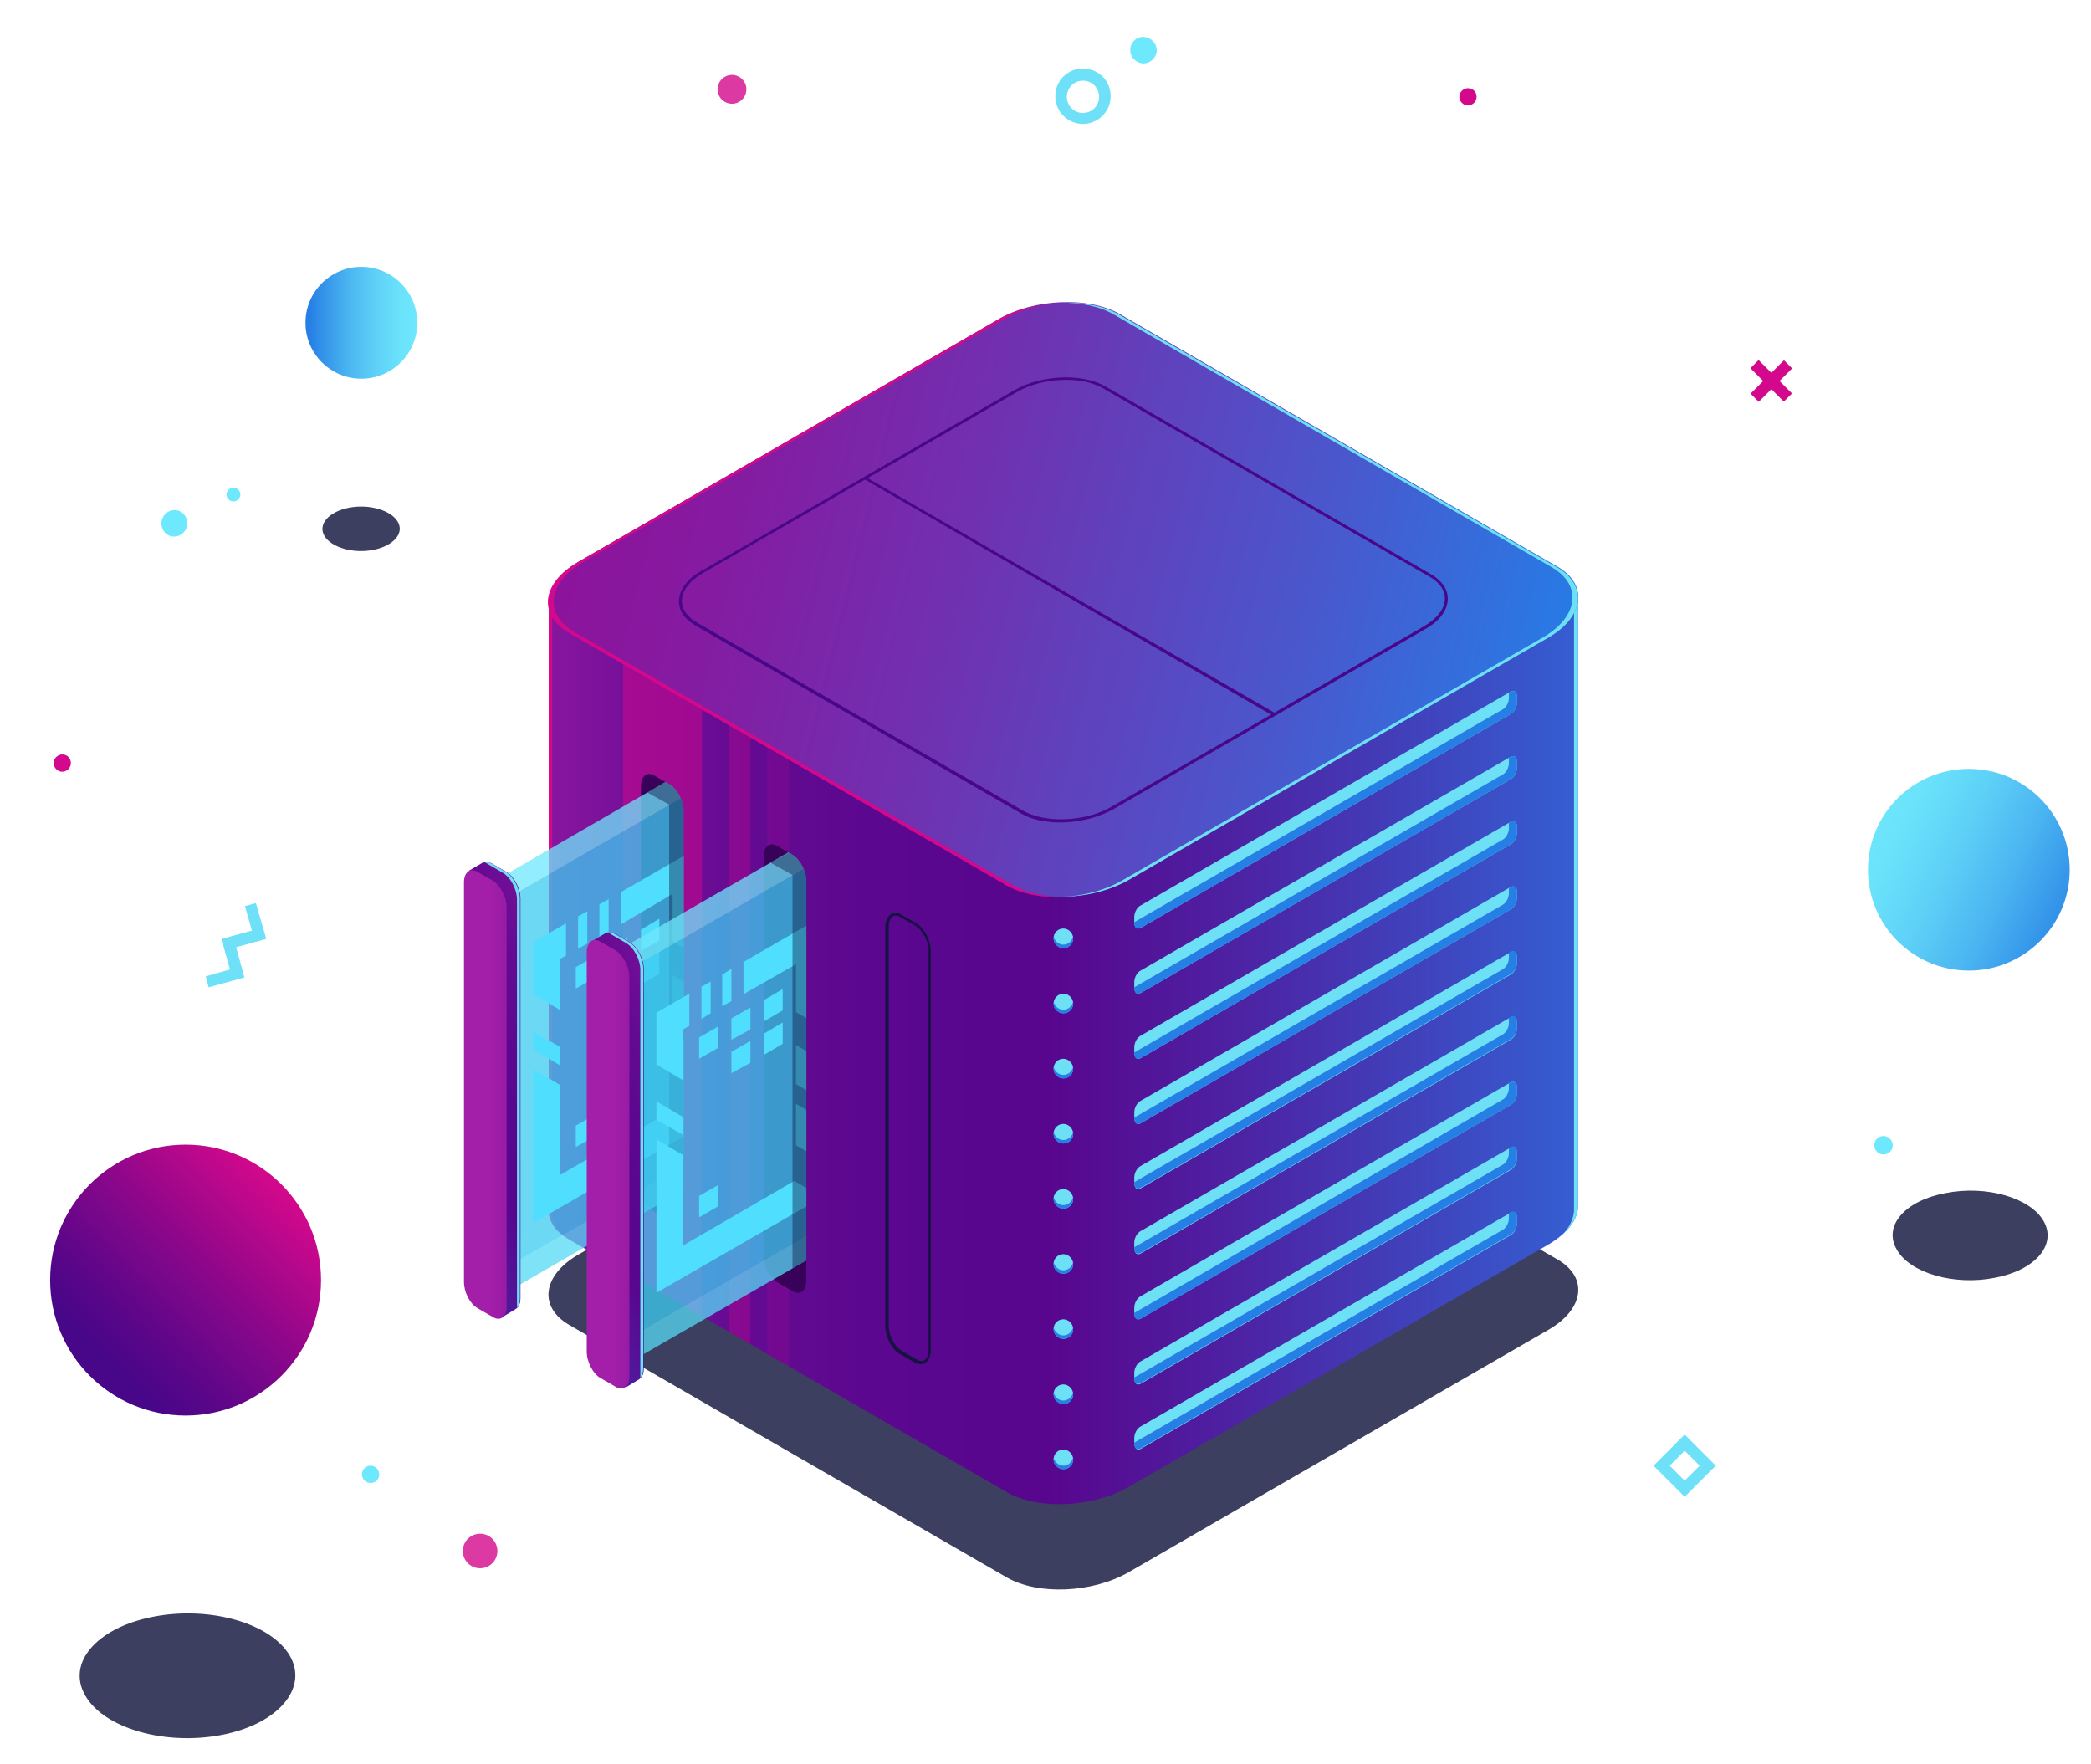 <?xml version="1.0" encoding="utf-8"?>
<!-- Generator: Adobe Illustrator 26.5.0, SVG Export Plug-In . SVG Version: 6.00 Build 0)  -->
<svg version="1.1" id="_x2014_ÎÓÈ_x5F_1" xmlns="http://www.w3.org/2000/svg" xmlns:xlink="http://www.w3.org/1999/xlink"
	 x="0px" y="0px" viewBox="0 0 362.8 306" style="enable-background:new 0 0 362.8 306;" xml:space="preserve">
<style type="text/css">
	.st0{fill:url(#SVGID_1_);}
	.st1{fill:url(#SVGID_00000052791966831127001030000003112668374425385395_);}
	.st2{fill:url(#SVGID_00000062886307084025840650000006182143142107421339_);}
	.st3{opacity:0.8;fill:#0C0F38;}
	.st4{opacity:0.8;fill:#D4088C;}
	.st5{fill:#6EE8FC;}
	.st6{fill:#D4088C;}
	.st7{fill:#6EE1F8;}
	.st8{fill:url(#SVGID_00000151508968268790657390000003939914885504977298_);}
	.st9{fill:#6DE0F6;}
	.st10{opacity:0.5;fill:#D4088C;}
	.st11{opacity:0.3;fill:#D4088C;}
	.st12{opacity:0.15;fill:#D4088C;}
	.st13{fill:url(#SVGID_00000064317654289399957910000014695423590977045647_);}
	.st14{fill:#480689;}
	.st15{fill:#267FE5;}
	.st16{fill:#38025B;}
	.st17{clip-path:url(#SVGID_00000084490322939231089680000000960508516025739437_);}
	.st18{opacity:0.5;fill:#6EE8FC;}
	.st19{opacity:0.5;fill:#25BFEC;}
	.st20{fill:url(#SVGID_00000041996583443571933210000010248464570707111042_);}
	.st21{fill:url(#SVGID_00000029022980656270523810000001645512487561046455_);}
	.st22{fill:#50DEFF;}
	.st23{opacity:0.4;clip-path:url(#SVGID_00000084490322939231089680000000960508516025739437_);fill:#0C0F38;}
	.st24{clip-path:url(#SVGID_00000166641047728501387700000015582243653336791173_);}
	.st25{fill:url(#SVGID_00000175318734900907271820000006286770343315813002_);}
	.st26{fill:url(#SVGID_00000115486807398341393400000001521499156845016243_);}
	.st27{opacity:0.4;clip-path:url(#SVGID_00000166641047728501387700000015582243653336791173_);fill:#0C0F38;}
	.st28{fill:#161242;}
</style>
<g>
	
		<linearGradient id="SVGID_1_" gradientUnits="userSpaceOnUse" x1="225.495" y1="957.123" x2="272.517" y2="957.123" gradientTransform="matrix(-0.707 0.707 -0.707 -0.707 885.097 722.846)">
		<stop  offset="0" style="stop-color:#D4088C"/>
		<stop  offset="4.496314e-02" style="stop-color:#CC088C"/>
		<stop  offset="0.462" style="stop-color:#85078A"/>
		<stop  offset="0.762" style="stop-color:#590689"/>
		<stop  offset="0.914" style="stop-color:#480689"/>
	</linearGradient>
	<circle class="st0" cx="32.2" cy="222.1" r="23.5"/>
	
		<linearGradient id="SVGID_00000144320416551940629930000013057963912266686375_" gradientUnits="userSpaceOnUse" x1="105.695" y1="1060.762" x2="125.167" y2="1060.762" gradientTransform="matrix(-1 0 0 -1 178.106 1116.776)">
		<stop  offset="0" style="stop-color:#6EE8FC"/>
		<stop  offset="0.157" style="stop-color:#6AE2FB"/>
		<stop  offset="0.368" style="stop-color:#5ED1F7"/>
		<stop  offset="0.609" style="stop-color:#4BB5F1"/>
		<stop  offset="0.872" style="stop-color:#308EE8"/>
		<stop  offset="0.962" style="stop-color:#267FE5"/>
	</linearGradient>
	<circle style="fill:url(#SVGID_00000144320416551940629930000013057963912266686375_);" cx="62.7" cy="56" r="9.7"/>
	
		<linearGradient id="SVGID_00000021092029740288284590000007148705261904133252_" gradientUnits="userSpaceOnUse" x1="-32.25" y1="744.521" x2="11.527" y2="744.521" gradientTransform="matrix(0.895 0.445 -0.445 0.895 684.069 -510.324)">
		<stop  offset="0" style="stop-color:#6EE8FC"/>
		<stop  offset="0.157" style="stop-color:#6AE2FB"/>
		<stop  offset="0.368" style="stop-color:#5ED1F7"/>
		<stop  offset="0.609" style="stop-color:#4BB5F1"/>
		<stop  offset="0.872" style="stop-color:#308EE8"/>
		<stop  offset="0.962" style="stop-color:#267FE5"/>
	</linearGradient>
	<circle style="fill:url(#SVGID_00000021092029740288284590000007148705261904133252_);" cx="341.6" cy="150.9" r="17.5"/>
	<path class="st3" d="M346.1,221.7c-7,1.4-14.7-0.8-17-4.9c-2.4-4.1,1.4-8.5,8.5-9.8c7-1.4,14.7,0.8,17,4.9
		C356.9,216,353.1,220.4,346.1,221.7z"/>
	<path class="st3" d="M38.5,301c-9.8,1.9-20.4-1.1-23.7-6.8c-3.3-5.7,2-11.8,11.8-13.7s20.4,1.1,23.7,6.8
		C53.5,292.9,48.3,299.1,38.5,301z"/>
	<path class="st3" d="M64.8,95.4c-3.5,0.7-7.3-0.4-8.5-2.4c-1.2-2,0.7-4.2,4.2-4.9c3.5-0.7,7.3,0.4,8.5,2.4
		C70.2,92.5,68.3,94.7,64.8,95.4z"/>
	<g>
		<circle class="st4" cx="127" cy="15.5" r="2.5"/>
		<circle class="st4" cx="83.3" cy="269.1" r="3"/>
		<path class="st5" d="M65.8,255.8c0,0.9-0.7,1.5-1.5,1.5c-0.9,0-1.5-0.7-1.5-1.5c0-0.9,0.7-1.5,1.5-1.5
			C65.1,254.3,65.8,255,65.8,255.8z"/>
		<path class="st5" d="M328.4,198.7c0,0.9-0.7,1.6-1.6,1.6c-0.9,0-1.6-0.7-1.6-1.6c0-0.9,0.7-1.6,1.6-1.6
			C327.6,197.1,328.4,197.8,328.4,198.7z"/>
		<g>
			<path class="st5" d="M32.5,90.8c0,1.2-1,2.3-2.3,2.3S28,92,28,90.8c0-1.2,1-2.3,2.3-2.3S32.5,89.6,32.5,90.8z"/>
			<path class="st5" d="M200.7,8.7c0,1.2-1,2.3-2.3,2.3c-1.2,0-2.3-1-2.3-2.3s1-2.3,2.3-2.3C199.7,6.5,200.7,7.5,200.7,8.7z"/>
			<path class="st5" d="M41.7,85.8c0,0.7-0.6,1.2-1.2,1.2c-0.7,0-1.2-0.6-1.2-1.2c0-0.7,0.6-1.2,1.2-1.2
				C41.1,84.6,41.7,85.1,41.7,85.8z"/>
		</g>
		<path class="st6" d="M256.2,16.8c0,0.8-0.7,1.5-1.5,1.5c-0.8,0-1.5-0.7-1.5-1.5c0-0.8,0.7-1.5,1.5-1.5
			C255.6,15.3,256.2,16,256.2,16.8z"/>
	</g>
	<g>
		<g>
			<polygon class="st7" points="40,164.6 39.4,162.7 43.7,161.5 42.5,157.2 44.4,156.7 46.2,162.9 			"/>
		</g>
		<g>
			<polygon class="st7" points="36.2,171.3 35.7,169.4 39.9,168.2 38.7,163.9 40.7,163.4 42.4,169.6 			"/>
		</g>
		<g>
			<polygon class="st7" points="40.2,169.1 38.5,162.9 44.7,161.2 45.2,163.1 40.9,164.3 42.1,168.6 			"/>
		</g>
	</g>
	<path class="st7" d="M187.9,21.5c-2.6,0-4.8-2.1-4.8-4.8s2.1-4.8,4.8-4.8s4.8,2.1,4.8,4.8S190.5,21.5,187.9,21.5z M187.9,14
		c-1.5,0-2.8,1.2-2.8,2.8c0,1.5,1.2,2.8,2.8,2.8c1.5,0,2.8-1.2,2.8-2.8C190.7,15.2,189.4,14,187.9,14z"/>
	<path class="st7" d="M292.3,259.7l-5.4-5.4l5.4-5.4l5.4,5.4L292.3,259.7z M289.7,254.3l2.6,2.6l2.6-2.6l-2.6-2.6L289.7,254.3z"/>
	<g>
		<rect x="306.4" y="62" transform="matrix(0.707 -0.707 0.707 0.707 43.25 236.675)" class="st6" width="2" height="8.2"/>
		
			<rect x="303.3" y="65.1" transform="matrix(0.707 -0.707 0.707 0.707 43.271 236.708)" class="st6" width="8.2" height="2"/>
	</g>
</g>
<path class="st6" d="M12.3,132.4c0,0.8-0.7,1.5-1.5,1.5c-0.8,0-1.5-0.7-1.5-1.5s0.7-1.5,1.5-1.5C11.7,130.9,12.3,131.6,12.3,132.4z"
	/>
<g>
	<g>
		<path class="st3" d="M174.7,273.7l-75.9-43.8c-5.4-3.1-4.7-8.6,1.5-12.2l72.9-42.1c6.2-3.6,15.7-4,21.1-0.9l75.9,43.8
			c5.4,3.1,4.7,8.6-1.5,12.2l-72.9,42.1C189.5,276.4,180.1,276.8,174.7,273.7z"/>
		
			<linearGradient id="SVGID_00000021077913624796142980000011517105395699891346_" gradientUnits="userSpaceOnUse" x1="78.304" y1="169.398" x2="295.881" y2="169.398">
			<stop  offset="0" style="stop-color:#A31FA9"/>
			<stop  offset="6.679147e-02" style="stop-color:#8B17A0"/>
			<stop  offset="0.149" style="stop-color:#740F98"/>
			<stop  offset="0.239" style="stop-color:#640A92"/>
			<stop  offset="0.341" style="stop-color:#5B078F"/>
			<stop  offset="0.478" style="stop-color:#58068E"/>
			<stop  offset="0.626" style="stop-color:#4D22A3"/>
			<stop  offset="0.944" style="stop-color:#3168DA"/>
			<stop  offset="1" style="stop-color:#2C75E4"/>
		</linearGradient>
		<path style="fill:url(#SVGID_00000021077913624796142980000011517105395699891346_);" d="M273.8,104.1h-37.6l-41.9-24.2
			c-5.4-3.1-14.8-2.7-21.1,0.9l-40.4,23.3H95.2v105.4h0c-0.2,2.1,1,4.1,3.6,5.6l75.9,43.8c5.4,3.1,14.8,2.7,21.1-0.9l72.9-42.1
			c3.2-1.9,5-4.2,5.1-6.5h0V104.1z"/>
		<path class="st6" d="M104.7,104.1h-9.5v105.4h0c-0.1,1.5,0.5,3,1.7,4.2c-0.8-1.1-1.2-2.3-1.1-3.5h0V104.8h9.6
			C105.2,104.5,105,104.3,104.7,104.1z"/>
		<path class="st9" d="M261.7,104.1c-0.1,0.2-0.1,0.4-0.2,0.6h11.6v105.4h0c-0.1,1.4-0.8,2.9-2.1,4.2c1.7-1.5,2.7-3.2,2.8-4.8h0
			V104.1H261.7z"/>
		<polygon class="st10" points="121.8,228.4 121.8,106.1 108.1,106.1 108.1,220.5 		"/>
		<polygon class="st11" points="130.2,233.2 130.2,114.3 126.4,114.3 126.4,231.1 		"/>
		<polygon class="st12" points="136.9,237.1 136.9,115.7 133.1,115.7 133.1,234.9 		"/>
		
			<linearGradient id="SVGID_00000115493963407637568710000012418256072486747028_" gradientUnits="userSpaceOnUse" x1="379.169" y1="689.964" x2="481.801" y2="601.082" gradientTransform="matrix(0.866 0.5 -1 0.577 455.334 -483.91)">
			<stop  offset="0" style="stop-color:#8D139B"/>
			<stop  offset="0.165" style="stop-color:#851BA1"/>
			<stop  offset="0.428" style="stop-color:#6E33B2"/>
			<stop  offset="0.755" style="stop-color:#4958CD"/>
			<stop  offset="1" style="stop-color:#2979E4"/>
		</linearGradient>
		<path style="fill:url(#SVGID_00000115493963407637568710000012418256072486747028_);" d="M174.7,153.5l-75.9-43.8
			c-5.4-3.1-4.7-8.6,1.5-12.2l72.9-42.1c6.2-3.6,15.7-4,21.1-0.9l75.9,43.8c5.4,3.1,4.7,8.6-1.5,12.2l-72.9,42.1
			C189.5,156.2,180.1,156.6,174.7,153.5z"/>
		<path class="st6" d="M175.6,153.5l-75.9-43.8c-5.4-3.1-4.7-8.6,1.5-12.2L174,55.5c3.1-1.8,7-2.8,10.7-2.9c-4,0.1-8.3,1-11.6,2.9
			l-72.9,42.1c-6.2,3.6-6.9,9-1.5,12.2l75.9,43.8c2.7,1.6,6.5,2.2,10.3,2.1C181.5,155.6,178.1,155,175.6,153.5z"/>
		<path class="st9" d="M270.1,98.4l-75.9-43.8c-2.7-1.6-6.5-2.2-10.3-2.1c3.5,0,6.9,0.6,9.4,2.1l75.9,43.8c5.4,3.1,4.7,8.6-1.5,12.2
			l-72.9,42.1c-3.1,1.8-6.9,2.8-10.7,2.9c4.1,0,8.3-1,11.7-2.9l72.9-42.1C274.9,107,275.5,101.5,270.1,98.4z"/>
		<path class="st14" d="M184,142.7c-2.6,0-5.1-0.5-6.9-1.6l-56.5-32.6c-1.8-1.1-2.8-2.5-2.8-4.2c0-1.9,1.4-3.9,4-5.3L176,67.7
			c4.7-2.7,11.8-3,15.9-0.6l56.5,32.6c1.8,1.1,2.8,2.5,2.8,4.2c0,1.9-1.4,3.9-4,5.3L193,140.5C190.4,141.9,187.1,142.7,184,142.7z
			 M185,65.9c-3,0-6.2,0.7-8.7,2.2L122,99.4c-2.4,1.4-3.7,3.1-3.7,4.9c0,1.4,0.9,2.7,2.6,3.7l56.5,32.6c3.9,2.3,10.9,2,15.4-0.6
			l54.2-31.3c2.4-1.4,3.7-3.1,3.7-4.9c0-1.4-0.9-2.7-2.6-3.7l-56.5-32.6C189.8,66.4,187.5,65.9,185,65.9z"/>
		<g>
			<g>
				<path class="st9" d="M197.9,161l64.2-37.1c0.6-0.3,1.1-1.2,1.1-2v-1.1c0-0.8-0.5-1.1-1.1-0.8l-64.2,37.1c-0.6,0.3-1.1,1.2-1.1,2
					v1.1C196.9,161,197.3,161.3,197.9,161z"/>
				<path class="st15" d="M260.7,123.1c0.6-0.3,1.1-1.2,1.1-2v-0.9l0.3-0.2c0.6-0.3,1.1,0,1.1,0.8v1.1c0,0.8-0.5,1.7-1.1,2
					L197.9,161c-0.6,0.3-1.1,0-1.1-0.8V160L260.7,123.1z"/>
			</g>
			<g>
				<path class="st9" d="M197.9,172.3l64.2-37.1c0.6-0.3,1.1-1.2,1.1-2v-1.1c0-0.8-0.5-1.1-1.1-0.8l-64.2,37.1
					c-0.6,0.3-1.1,1.2-1.1,2v1.1C196.9,172.3,197.3,172.6,197.9,172.3z"/>
				<path class="st15" d="M260.7,134.4c0.6-0.3,1.1-1.2,1.1-2v-0.9l0.3-0.2c0.6-0.3,1.1,0,1.1,0.8v1.1c0,0.8-0.5,1.7-1.1,2
					l-64.2,37.1c-0.6,0.3-1.1,0-1.1-0.8v-0.2L260.7,134.4z"/>
			</g>
			<g>
				<path class="st9" d="M197.9,183.6l64.2-37.1c0.6-0.3,1.1-1.2,1.1-2v-1.1c0-0.8-0.5-1.1-1.1-0.8l-64.2,37.1
					c-0.6,0.3-1.1,1.2-1.1,2v1.1C196.9,183.6,197.3,183.9,197.9,183.6z"/>
				<path class="st15" d="M260.7,145.7c0.6-0.3,1.1-1.2,1.1-2v-0.9l0.3-0.2c0.6-0.3,1.1,0,1.1,0.8v1.1c0,0.8-0.5,1.7-1.1,2
					l-64.2,37.1c-0.6,0.3-1.1,0-1.1-0.8v-0.2L260.7,145.7z"/>
			</g>
			<g>
				<path class="st9" d="M197.9,194.9l64.2-37.1c0.6-0.3,1.1-1.2,1.1-2v-1.1c0-0.8-0.5-1.1-1.1-0.8L197.9,191
					c-0.6,0.3-1.1,1.2-1.1,2v1.1C196.9,194.9,197.3,195.2,197.9,194.9z"/>
				<path class="st15" d="M260.7,157c0.6-0.3,1.1-1.2,1.1-2v-0.9l0.3-0.2c0.6-0.3,1.1,0,1.1,0.8v1.1c0,0.8-0.5,1.7-1.1,2l-64.2,37.1
					c-0.6,0.3-1.1,0-1.1-0.8v-0.2L260.7,157z"/>
			</g>
			<g>
				<path class="st9" d="M197.9,206.2l64.2-37.1c0.6-0.3,1.1-1.2,1.1-2V166c0-0.8-0.5-1.1-1.1-0.8l-64.2,37.1
					c-0.6,0.3-1.1,1.2-1.1,2v1.1C196.9,206.2,197.3,206.5,197.9,206.2z"/>
				<path class="st15" d="M260.7,168.2c0.6-0.3,1.1-1.2,1.1-2v-0.9l0.3-0.2c0.6-0.3,1.1,0,1.1,0.8v1.1c0,0.8-0.5,1.7-1.1,2
					l-64.2,37.1c-0.6,0.3-1.1,0-1.1-0.8v-0.2L260.7,168.2z"/>
			</g>
			<g>
				<path class="st9" d="M197.9,217.5l64.2-37.1c0.6-0.3,1.1-1.2,1.1-2v-1.1c0-0.8-0.5-1.1-1.1-0.8l-64.2,37.1
					c-0.6,0.3-1.1,1.2-1.1,2v1.1C196.9,217.5,197.3,217.8,197.9,217.5z"/>
				<path class="st15" d="M260.7,179.5c0.6-0.3,1.1-1.2,1.1-2v-0.9l0.3-0.2c0.6-0.3,1.1,0,1.1,0.8v1.1c0,0.8-0.5,1.7-1.1,2
					l-64.2,37.1c-0.6,0.3-1.1,0-1.1-0.8v-0.2L260.7,179.5z"/>
			</g>
			<g>
				<path class="st9" d="M197.9,228.8l64.2-37.1c0.6-0.3,1.1-1.2,1.1-2v-1.1c0-0.8-0.5-1.1-1.1-0.8l-64.2,37.1
					c-0.6,0.3-1.1,1.2-1.1,2v1.1C196.9,228.8,197.3,229.1,197.9,228.8z"/>
				<path class="st15" d="M260.7,190.8c0.6-0.3,1.1-1.2,1.1-2V188l0.3-0.2c0.6-0.3,1.1,0,1.1,0.8v1.1c0,0.8-0.5,1.7-1.1,2
					l-64.2,37.1c-0.6,0.3-1.1,0-1.1-0.8v-0.2L260.7,190.8z"/>
			</g>
			<g>
				<path class="st9" d="M197.9,240.1l64.2-37.1c0.6-0.3,1.1-1.2,1.1-2v-1.1c0-0.8-0.5-1.1-1.1-0.8l-64.2,37.1
					c-0.6,0.3-1.1,1.2-1.1,2v1.1C196.9,240.1,197.3,240.4,197.9,240.1z"/>
				<path class="st15" d="M260.7,202.1c0.6-0.3,1.1-1.2,1.1-2v-0.9l0.3-0.2c0.6-0.3,1.1,0,1.1,0.8v1.1c0,0.8-0.5,1.7-1.1,2
					l-64.2,37.1c-0.6,0.3-1.1,0-1.1-0.8v-0.2L260.7,202.1z"/>
			</g>
			<g>
				<path class="st9" d="M197.9,251.4l64.2-37.1c0.6-0.3,1.1-1.2,1.1-2v-1.1c0-0.8-0.5-1.1-1.1-0.8l-64.2,37.1
					c-0.6,0.3-1.1,1.2-1.1,2v1.1C196.9,251.3,197.3,251.7,197.9,251.4z"/>
				<path class="st15" d="M260.7,213.4c0.6-0.3,1.1-1.2,1.1-2v-0.9l0.3-0.2c0.6-0.3,1.1,0,1.1,0.8v1.1c0,0.8-0.5,1.7-1.1,2
					l-64.2,37.1c-0.6,0.3-1.1,0-1.1-0.8v-0.2L260.7,213.4z"/>
			</g>
		</g>
		<g>
			<g>
				<path class="st9" d="M186.2,162.8c0,1-0.8,1.7-1.7,1.7s-1.7-0.8-1.7-1.7c0-1,0.8-1.7,1.7-1.7S186.2,161.9,186.2,162.8z"/>
				<path class="st15" d="M184.5,163.9c-0.8,0-1.5-0.6-1.7-1.4c0,0.1,0,0.2,0,0.3c0,1,0.8,1.7,1.7,1.7c1,0,1.7-0.8,1.7-1.7
					c0-0.1,0-0.2,0-0.3C186,163.3,185.3,163.9,184.5,163.9z"/>
			</g>
			<g>
				<path class="st9" d="M186.2,174.1c0,1-0.8,1.7-1.7,1.7s-1.7-0.8-1.7-1.7s0.8-1.7,1.7-1.7S186.2,173.2,186.2,174.1z"/>
				<path class="st15" d="M184.5,175.2c-0.8,0-1.5-0.6-1.7-1.4c0,0.1,0,0.2,0,0.3c0,1,0.8,1.7,1.7,1.7c1,0,1.7-0.8,1.7-1.7
					c0-0.1,0-0.2,0-0.3C186,174.6,185.3,175.2,184.5,175.2z"/>
			</g>
			<g>
				<path class="st9" d="M186.2,185.4c0,1-0.8,1.7-1.7,1.7s-1.7-0.8-1.7-1.7c0-1,0.8-1.7,1.7-1.7S186.2,184.5,186.2,185.4z"/>
				<path class="st15" d="M184.5,186.5c-0.8,0-1.5-0.6-1.7-1.4c0,0.1,0,0.2,0,0.3c0,1,0.8,1.7,1.7,1.7c1,0,1.7-0.8,1.7-1.7
					c0-0.1,0-0.2,0-0.3C186,185.9,185.3,186.5,184.5,186.5z"/>
			</g>
			<g>
				<path class="st9" d="M186.2,196.7c0,1-0.8,1.7-1.7,1.7s-1.7-0.8-1.7-1.7c0-1,0.8-1.7,1.7-1.7S186.2,195.8,186.2,196.7z"/>
				<path class="st15" d="M184.5,197.8c-0.8,0-1.5-0.6-1.7-1.4c0,0.1,0,0.2,0,0.3c0,1,0.8,1.7,1.7,1.7c1,0,1.7-0.8,1.7-1.7
					c0-0.1,0-0.2,0-0.3C186,197.2,185.3,197.8,184.5,197.8z"/>
			</g>
			<g>
				<path class="st9" d="M186.2,208c0,1-0.8,1.7-1.7,1.7s-1.7-0.8-1.7-1.7c0-1,0.8-1.7,1.7-1.7S186.2,207.1,186.2,208z"/>
				<path class="st15" d="M184.5,209.1c-0.8,0-1.5-0.6-1.7-1.4c0,0.1,0,0.2,0,0.3c0,1,0.8,1.7,1.7,1.7c1,0,1.7-0.8,1.7-1.7
					c0-0.1,0-0.2,0-0.3C186,208.5,185.3,209.1,184.5,209.1z"/>
			</g>
			<g>
				<path class="st9" d="M186.2,219.3c0,1-0.8,1.7-1.7,1.7s-1.7-0.8-1.7-1.7c0-1,0.8-1.7,1.7-1.7S186.2,218.4,186.2,219.3z"/>
				<path class="st15" d="M184.5,220.4c-0.8,0-1.5-0.6-1.7-1.4c0,0.1,0,0.2,0,0.3c0,1,0.8,1.7,1.7,1.7c1,0,1.7-0.8,1.7-1.7
					c0-0.1,0-0.2,0-0.3C186,219.8,185.3,220.4,184.5,220.4z"/>
			</g>
			<g>
				<path class="st9" d="M186.2,230.6c0,1-0.8,1.7-1.7,1.7s-1.7-0.8-1.7-1.7c0-1,0.8-1.7,1.7-1.7S186.2,229.7,186.2,230.6z"/>
				<path class="st15" d="M184.5,231.7c-0.8,0-1.5-0.6-1.7-1.4c0,0.1,0,0.2,0,0.3c0,1,0.8,1.7,1.7,1.7c1,0,1.7-0.8,1.7-1.7
					c0-0.1,0-0.2,0-0.3C186,231.1,185.3,231.7,184.5,231.7z"/>
			</g>
			<g>
				<path class="st9" d="M186.2,241.9c0,1-0.8,1.7-1.7,1.7s-1.7-0.8-1.7-1.7c0-1,0.8-1.7,1.7-1.7S186.2,241,186.2,241.9z"/>
				<path class="st15" d="M184.5,243c-0.8,0-1.5-0.6-1.7-1.4c0,0.1,0,0.2,0,0.3c0,1,0.8,1.7,1.7,1.7c1,0,1.7-0.8,1.7-1.7
					c0-0.1,0-0.2,0-0.3C186,242.4,185.3,243,184.5,243z"/>
			</g>
			<g>
				<path class="st9" d="M186.2,253.2c0,1-0.8,1.7-1.7,1.7s-1.7-0.8-1.7-1.7c0-1,0.8-1.7,1.7-1.7S186.2,252.3,186.2,253.2z"/>
				<path class="st15" d="M184.5,254.3c-0.8,0-1.5-0.6-1.7-1.4c0,0.1,0,0.2,0,0.3c0,1,0.8,1.7,1.7,1.7c1,0,1.7-0.8,1.7-1.7
					c0-0.1,0-0.2,0-0.3C186,253.7,185.3,254.3,184.5,254.3z"/>
			</g>
		</g>
	</g>
	<polygon class="st14" points="220.9,124.2 149.9,83.1 150.1,82.7 221.2,123.7 	"/>
	<g>
		<g>
			<path class="st16" d="M113.6,210.3l2.6,1.5c1.3,0.8,2.4,0,2.4-1.8v-69.3c0-1.8-1.1-3.8-2.4-4.6l-2.6-1.5c-1.3-0.8-2.4,0-2.4,1.8
				v69.3C111.2,207.5,112.2,209.6,113.6,210.3z"/>
			<g>
				<defs>
					<path id="SVGID_00000046307162647649177050000000842748952522113937_" d="M70.9,241.3l45.3-29.5c1.3,0.8,2.4,0,2.4-1.8v-69.3
						c0-1.8-1.1-3.8-2.4-4.6l-2.6-1.5c-1.3-0.8-2.4,0-2.4,1.8l-42.8,19.5C68.4,157.7,69.5,240.5,70.9,241.3z"/>
				</defs>
				<clipPath id="SVGID_00000165946953482173444100000000884193837698190267_">
					<use xlink:href="#SVGID_00000046307162647649177050000000842748952522113937_"  style="overflow:visible;"/>
				</clipPath>
				<g style="clip-path:url(#SVGID_00000165946953482173444100000000884193837698190267_);">
					<g>
						<polygon class="st18" points="82.3,223.1 125.8,198 125.8,129.7 82.3,154.9 						"/>
						<polygon class="st19" points="86,225.3 129.6,200.1 129.6,131.9 86,157 						"/>
						<polygon class="st18" points="125.8,129.7 129.6,131.9 86,157 82.3,154.9 						"/>
						<polygon class="st18" points="125.8,198 129.6,200.1 86,225.3 82.3,223.1 						"/>
					</g>
					<g>
						
							<linearGradient id="SVGID_00000139987515439899111230000007616727962252643511_" gradientUnits="userSpaceOnUse" x1="1704.955" y1="176.799" x2="1773.577" y2="207.343" gradientTransform="matrix(-1 0 0 1 1818.055 0)">
							<stop  offset="0" style="stop-color:#A31FA9"/>
							<stop  offset="6.679147e-02" style="stop-color:#8B17A0"/>
							<stop  offset="0.149" style="stop-color:#740F98"/>
							<stop  offset="0.239" style="stop-color:#640A92"/>
							<stop  offset="0.341" style="stop-color:#5B078F"/>
							<stop  offset="0.478" style="stop-color:#58068E"/>
							<stop  offset="0.626" style="stop-color:#4D22A3"/>
							<stop  offset="0.944" style="stop-color:#3168DA"/>
							<stop  offset="1" style="stop-color:#2C75E4"/>
						</linearGradient>
						<path style="fill:url(#SVGID_00000139987515439899111230000007616727962252643511_);" d="M81.3,151.1l2.4-1.4l0,0
							c0.4-0.2,1-0.2,1.6,0.1l2.6,1.5c1.3,0.8,2.4,2.8,2.4,4.6v69.3c0,1-0.3,1.6-0.8,1.9l0,0l-2.3,1.4l0.5-1.6l-2.3-1.3
							c-1.3-0.8-2.4-2.8-2.4-4.6v-69.3c0,0,0,0,0,0L81.3,151.1z"/>
						<path class="st9" d="M87.8,151.3l-2.6-1.5c-0.5-0.3-0.9-0.3-1.3-0.2c0.2,0,0.5,0.1,0.7,0.3l2.6,1.5c1.4,0.8,2.5,2.9,2.5,4.7
							v70.7c0,0,0,0.1,0,0.1c0.3-0.4,0.5-0.9,0.5-1.7v-69.3C90.2,154.2,89.1,152.1,87.8,151.3z"/>
						
							<linearGradient id="SVGID_00000123399634030914434150000001052663573733304500_" gradientUnits="userSpaceOnUse" x1="1733.078" y1="189.858" x2="1642.105" y2="189.858" gradientTransform="matrix(-1 0 0 1 1818.055 0)">
							<stop  offset="0" style="stop-color:#A31FA9"/>
							<stop  offset="6.679147e-02" style="stop-color:#8B17A0"/>
							<stop  offset="0.149" style="stop-color:#740F98"/>
							<stop  offset="0.239" style="stop-color:#640A92"/>
							<stop  offset="0.341" style="stop-color:#5B078F"/>
							<stop  offset="0.478" style="stop-color:#58068E"/>
							<stop  offset="0.626" style="stop-color:#4D22A3"/>
							<stop  offset="0.944" style="stop-color:#3168DA"/>
							<stop  offset="1" style="stop-color:#2C75E4"/>
						</linearGradient>
						<path style="fill:url(#SVGID_00000123399634030914434150000001052663573733304500_);" d="M82.9,227l2.6,1.5
							c1.3,0.8,2.4,0,2.4-1.8v-69.3c0-1.8-1.1-3.8-2.4-4.6l-2.6-1.5c-1.3-0.8-2.4,0-2.4,1.8v69.3C80.5,224.2,81.5,226.2,82.9,227z"
							/>
					</g>
				</g>
				<g style="clip-path:url(#SVGID_00000165946953482173444100000000884193837698190267_);">
					<g>
						<polygon class="st22" points="121.4,178.6 116.7,175.9 116.7,169.2 121.4,171.8 						"/>
						<polygon class="st22" points="121.4,182 121.4,189.2 116.7,186.5 116.7,179.3 						"/>
						<polygon class="st22" points="101.9,158.1 101.9,163.7 100.3,164.6 100.3,159 						"/>
						<polygon class="st22" points="105.6,161.6 104,162.5 104,156.9 105.6,156 						"/>
						<polygon class="st22" points="97.1,188.2 97.1,203.9 116.4,192.8 121.3,195.6 92.5,212.2 92.5,185.5 						"/>
						<polygon class="st22" points="116.7,163.4 116.7,155.1 107.7,160.4 107.7,154.8 121.4,146.9 121.4,166.1 						"/>
						<polygon class="st22" points="92.5,179 97.1,181.6 97.1,184.8 92.5,182.1 						"/>
						<polygon class="st22" points="98.2,165.8 97.1,166.4 97.1,175.2 92.5,172.5 92.5,163.5 98.2,160.2 						"/>
					</g>
					<polygon class="st22" points="111.2,165 114.4,163.2 114.4,159.4 111.2,161.3 					"/>
					<polygon class="st22" points="105.6,168.3 108.8,166.4 108.8,162.7 105.6,164.6 					"/>
					<polygon class="st22" points="105.6,174.1 108.8,172.2 108.8,168.5 105.6,170.3 					"/>
					<polygon class="st22" points="99.9,199 103.2,197.2 103.2,193.4 99.9,195.3 					"/>
					<polygon class="st22" points="111.2,170.8 114.4,169 114.4,165.2 111.2,167.1 					"/>
					<polygon class="st22" points="99.9,171.5 103.2,169.7 103.2,165.9 99.9,167.8 					"/>
				</g>
				<path style="opacity:0.4;clip-path:url(#SVGID_00000165946953482173444100000000884193837698190267_);fill:#0C0F38;" d="
					M112.3,137.5l3.8,2.1v68.3l2.4-1.4l2.8-23.1v-46.7c0,0-5.1-1.2-5-1.1c0.1,0.1-0.8,0.1-0.8,0.1L112.3,137.5z"/>
			</g>
		</g>
	</g>
	<g>
		<g>
			<path class="st16" d="M134.9,222.5l2.6,1.5c1.3,0.8,2.4,0,2.4-1.8v-69.3c0-1.8-1.1-3.8-2.4-4.6l-2.6-1.5c-1.3-0.8-2.4,0-2.4,1.8
				v69.3C132.5,219.7,133.6,221.7,134.9,222.5z"/>
			<g>
				<defs>
					<path id="SVGID_00000019657469442654109870000007449407648636278663_" d="M92.2,253.5l45.3-29.5c1.3,0.8,2.4,0,2.4-1.8v-69.3
						c0-1.8-1.1-3.8-2.4-4.6l-2.6-1.5c-1.3-0.8-2.4,0-2.4,1.8l-42.8,19.5C89.8,169.9,90.9,252.7,92.2,253.5z"/>
				</defs>
				<clipPath id="SVGID_00000169526363238694957550000008280038487532112789_">
					<use xlink:href="#SVGID_00000019657469442654109870000007449407648636278663_"  style="overflow:visible;"/>
				</clipPath>
				<g style="clip-path:url(#SVGID_00000169526363238694957550000008280038487532112789_);">
					<g>
						<polygon class="st18" points="103.6,235.3 147.2,210.2 147.2,141.9 103.6,167 						"/>
						<polygon class="st19" points="107.4,237.4 151,212.3 151,144.1 107.4,169.2 						"/>
						<polygon class="st18" points="147.2,141.9 151,144.1 107.4,169.2 103.6,167 						"/>
						<polygon class="st18" points="147.2,210.2 151,212.3 107.4,237.4 103.6,235.3 						"/>
					</g>
					<g>
						
							<linearGradient id="SVGID_00000154391281989062899820000017199386036627061379_" gradientUnits="userSpaceOnUse" x1="1683.574" y1="188.956" x2="1752.195" y2="219.501" gradientTransform="matrix(-1 0 0 1 1818.055 0)">
							<stop  offset="0" style="stop-color:#A31FA9"/>
							<stop  offset="6.679147e-02" style="stop-color:#8B17A0"/>
							<stop  offset="0.149" style="stop-color:#740F98"/>
							<stop  offset="0.239" style="stop-color:#640A92"/>
							<stop  offset="0.341" style="stop-color:#5B078F"/>
							<stop  offset="0.478" style="stop-color:#58068E"/>
							<stop  offset="0.626" style="stop-color:#4D22A3"/>
							<stop  offset="0.944" style="stop-color:#3168DA"/>
							<stop  offset="1" style="stop-color:#2C75E4"/>
						</linearGradient>
						<path style="fill:url(#SVGID_00000154391281989062899820000017199386036627061379_);" d="M102.7,163.3l2.4-1.4l0,0
							c0.4-0.2,1-0.2,1.6,0.1l2.6,1.5c1.3,0.8,2.4,2.8,2.4,4.6v69.3c0,1-0.3,1.6-0.8,1.9l0,0l-2.3,1.4l0.5-1.6l-2.3-1.3
							c-1.3-0.8-2.4-2.8-2.4-4.6v-69.3c0,0,0,0,0,0L102.7,163.3z"/>
						<path class="st9" d="M109.2,163.5l-2.6-1.5c-0.5-0.3-0.9-0.3-1.3-0.2c0.2,0,0.5,0.1,0.7,0.3l2.6,1.5c1.4,0.8,2.5,2.9,2.5,4.7
							V239c0,0,0,0.1,0,0.1c0.3-0.4,0.5-0.9,0.5-1.7v-69.3C111.6,166.3,110.5,164.3,109.2,163.5z"/>
						
							<linearGradient id="SVGID_00000120550183052005486190000007241443092372031361_" gradientUnits="userSpaceOnUse" x1="1711.697" y1="202.016" x2="1620.723" y2="202.016" gradientTransform="matrix(-1 0 0 1 1818.055 0)">
							<stop  offset="0" style="stop-color:#A31FA9"/>
							<stop  offset="6.679147e-02" style="stop-color:#8B17A0"/>
							<stop  offset="0.149" style="stop-color:#740F98"/>
							<stop  offset="0.239" style="stop-color:#640A92"/>
							<stop  offset="0.341" style="stop-color:#5B078F"/>
							<stop  offset="0.478" style="stop-color:#58068E"/>
							<stop  offset="0.626" style="stop-color:#4D22A3"/>
							<stop  offset="0.944" style="stop-color:#3168DA"/>
							<stop  offset="1" style="stop-color:#2C75E4"/>
						</linearGradient>
						<path style="fill:url(#SVGID_00000120550183052005486190000007241443092372031361_);" d="M104.2,239.1l2.6,1.5
							c1.3,0.8,2.4,0,2.4-1.8v-69.3c0-1.8-1.1-3.8-2.4-4.6l-2.6-1.5c-1.3-0.8-2.4,0-2.4,1.8v69.3
							C101.8,236.3,102.9,238.4,104.2,239.1z"/>
					</g>
				</g>
				<g style="clip-path:url(#SVGID_00000169526363238694957550000008280038487532112789_);">
					<g>
						<polygon class="st22" points="142.7,190.8 138.1,188.1 138.1,181.3 142.7,184 						"/>
						<polygon class="st22" points="142.7,194.2 142.7,201.4 138.1,198.7 138.1,191.5 						"/>
						<polygon class="st22" points="123.3,170.3 123.3,175.8 121.7,176.8 121.7,171.2 						"/>
						<polygon class="st22" points="126.9,173.7 125.3,174.6 125.3,169.1 126.9,168.1 						"/>
						<polygon class="st22" points="118.5,200.4 118.5,216.1 137.8,204.9 142.7,207.7 113.9,224.3 113.9,197.7 						"/>
						<polygon class="st22" points="138.1,175.6 138.1,167.3 129,172.5 129,166.9 142.7,159 142.7,178.3 						"/>
						<polygon class="st22" points="113.9,191.1 118.5,193.8 118.5,196.9 113.9,194.3 						"/>
						<polygon class="st22" points="119.6,178 118.5,178.6 118.5,187.4 113.9,184.7 113.9,175.7 119.6,172.4 						"/>
					</g>
					<polygon class="st22" points="132.6,177.2 135.8,175.3 135.8,171.6 132.6,173.5 					"/>
					<polygon class="st22" points="126.9,180.4 130.2,178.6 130.2,174.8 126.9,176.7 					"/>
					<polygon class="st22" points="126.9,186.2 130.2,184.4 130.2,180.6 126.9,182.5 					"/>
					<polygon class="st22" points="121.3,211.2 124.6,209.3 124.6,205.6 121.3,207.5 					"/>
					<polygon class="st22" points="132.6,183 135.8,181.1 135.8,177.4 132.6,179.3 					"/>
					<polygon class="st22" points="121.3,183.7 124.6,181.8 124.6,178.1 121.3,180 					"/>
				</g>
				<path style="opacity:0.4;clip-path:url(#SVGID_00000169526363238694957550000008280038487532112789_);fill:#0C0F38;" d="
					M133.7,149.7l3.8,2.1v68.3l2.4-1.4l2.8-23.1v-46.7c0,0-5.1-1.2-5-1.1c0.1,0.1-0.8,0.1-0.8,0.1L133.7,149.7z"/>
			</g>
		</g>
	</g>
	<g>
		<g>
			<path class="st28" d="M159.8,236.7c-0.3,0-0.7-0.1-1.1-0.3l-2.6-1.5c-1.4-0.8-2.5-3-2.5-4.8v-69.3c0-1,0.4-1.8,1-2.2
				c0.5-0.3,1.2-0.3,1.8,0.1l2.6,1.5c1.4,0.8,2.5,3,2.5,4.8v69.3c0,1-0.4,1.8-1,2.2C160.4,236.6,160.1,236.7,159.8,236.7z
				 M156.5,234.4l2.6,1.5c0.5,0.3,1,0.3,1.3,0.1c0.4-0.3,0.7-0.9,0.7-1.7V165c0-1.7-1-3.6-2.3-4.4l-2.6-1.5c-0.5-0.3-1-0.3-1.3-0.1
				c-0.4,0.3-0.7,0.9-0.7,1.7v69.3C154.2,231.7,155.2,233.7,156.5,234.4L156.5,234.4z"/>
		</g>
	</g>
</g>
</svg>
